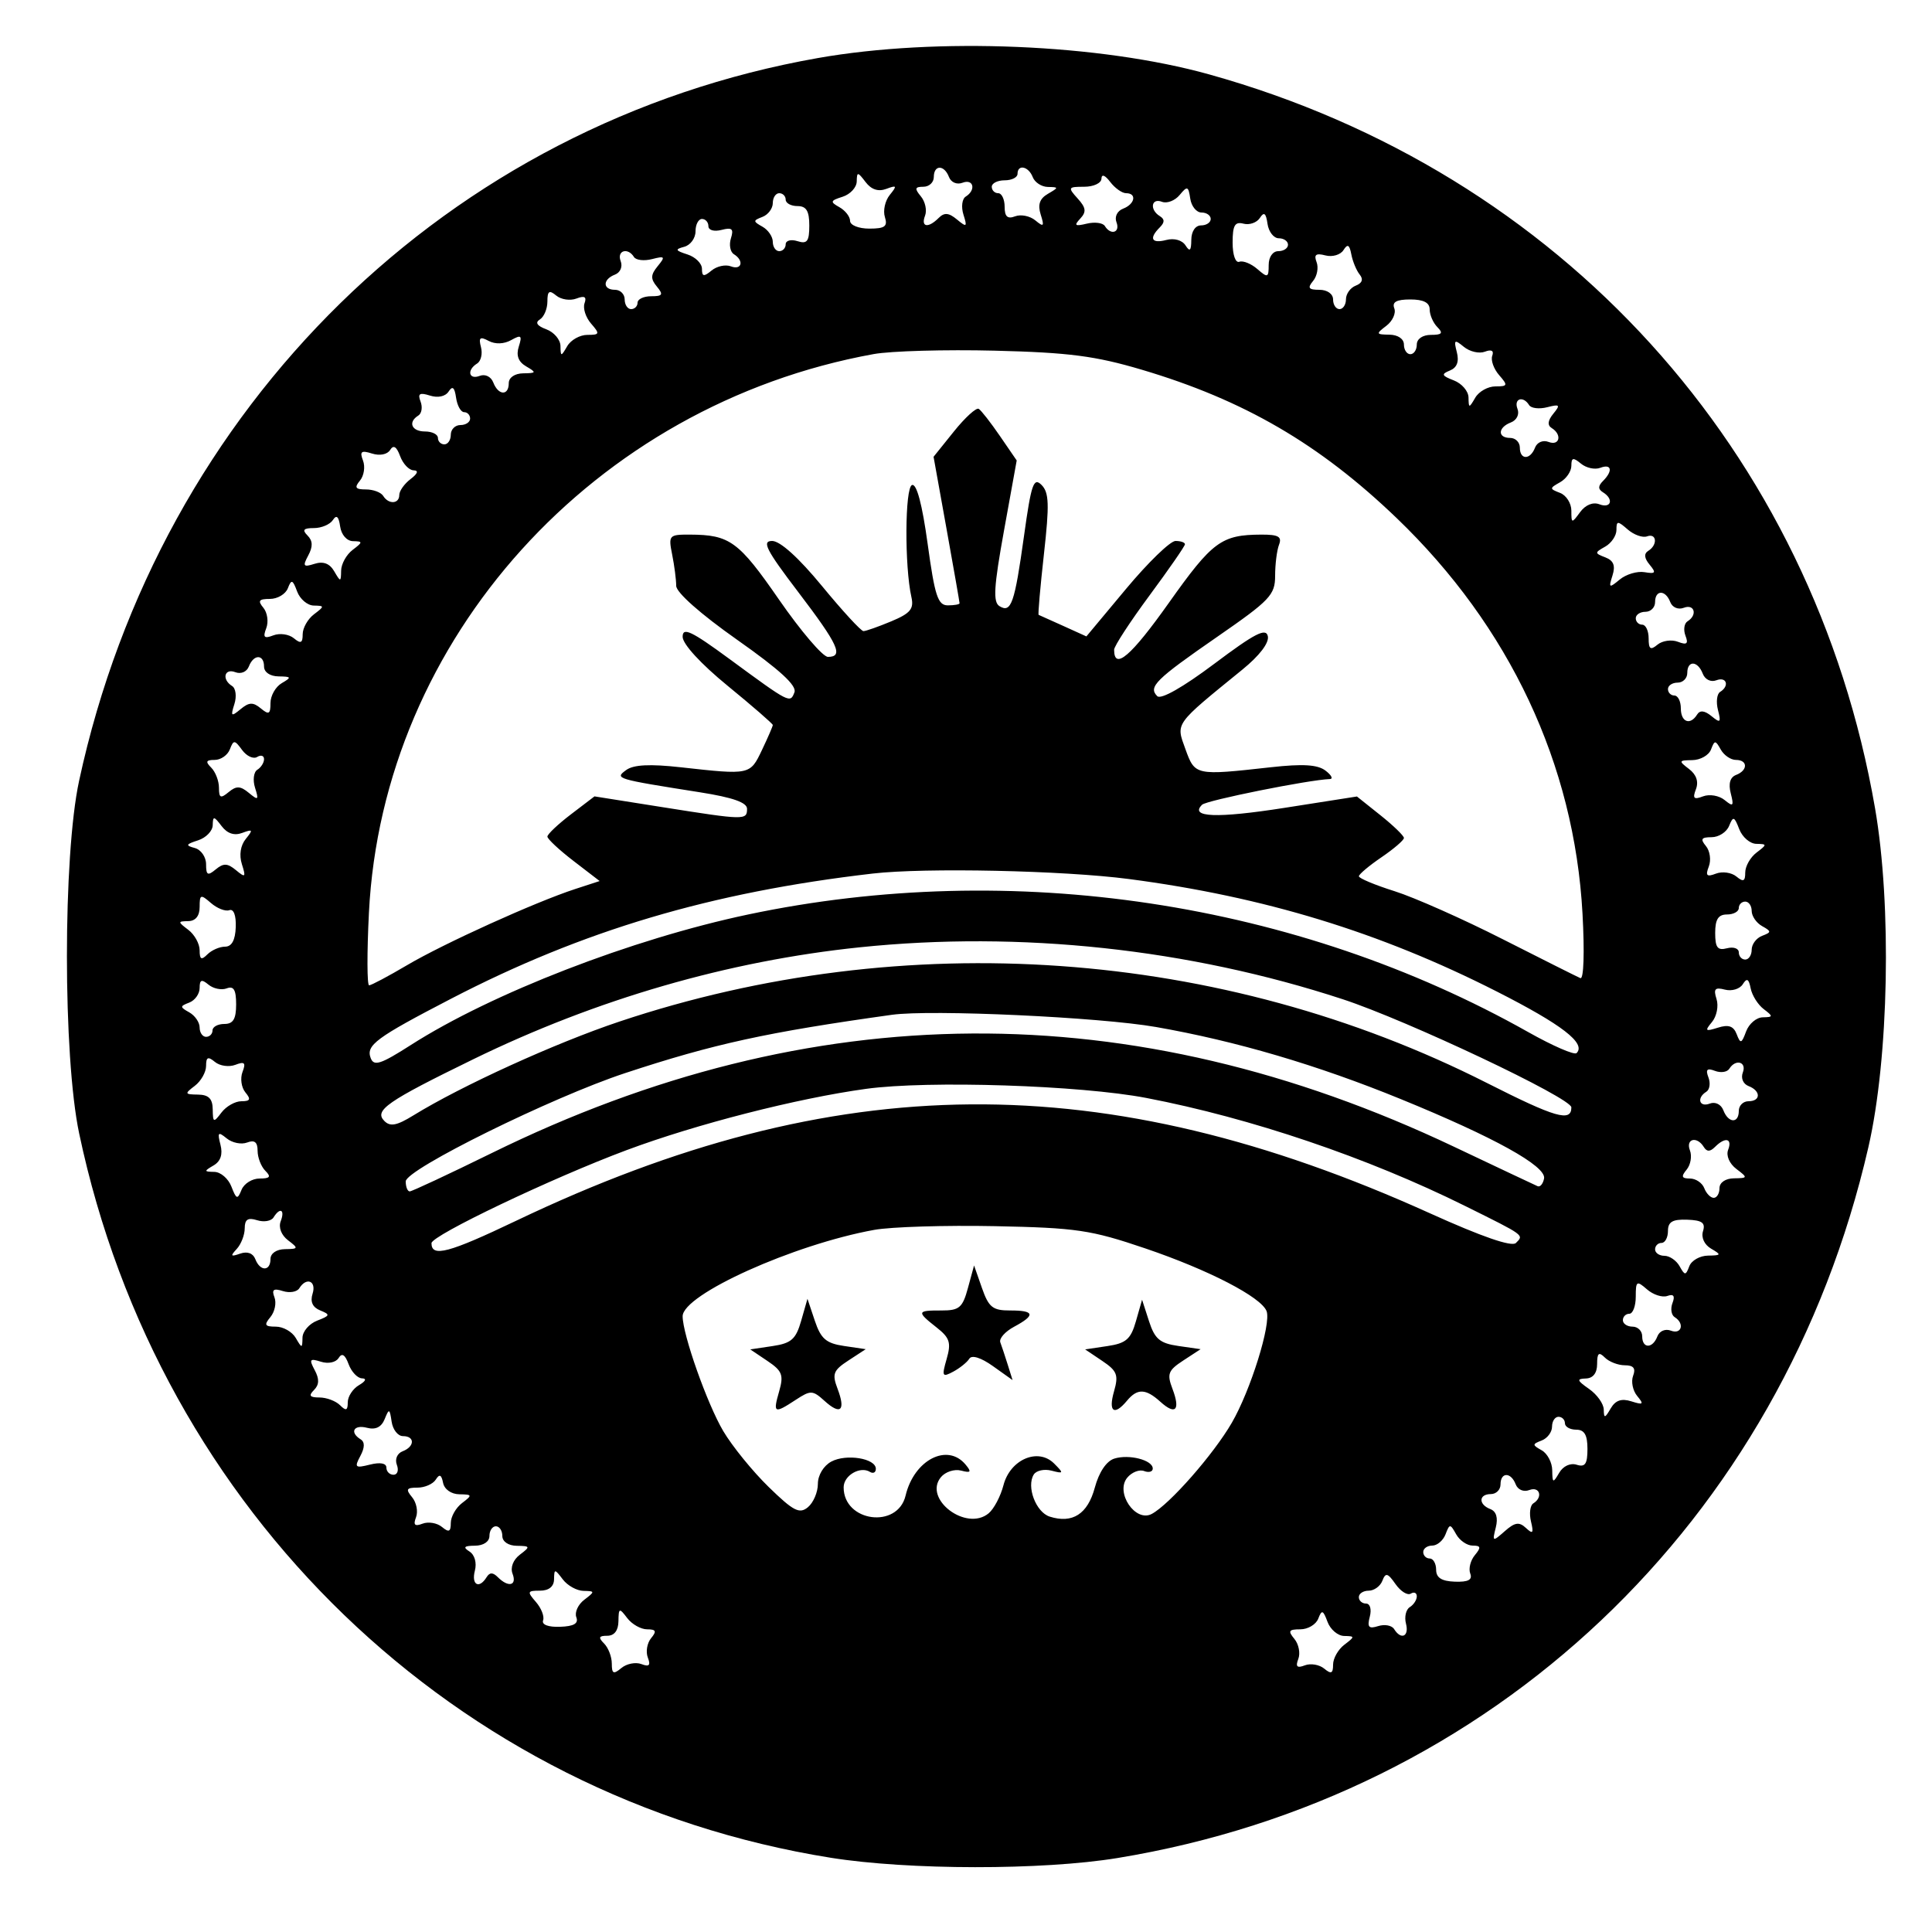 <svg xmlns="http://www.w3.org/2000/svg" width="300" height="300" viewBox="0 0 300 300" version="1.1">
	<path d="M 127 9.014 C 69.676 19.129, 24.856 62.977, 12.282 121.242 C 9.758 132.940, 9.763 164.007, 12.292 176 C 24.684 234.768, 70.745 279.158, 129 288.473 C 141.066 290.402, 161.870 290.423, 173.500 288.517 C 231.756 278.971, 276.727 236.405, 290.123 178.130 C 293.301 164.308, 293.766 140.565, 291.155 125.500 C 281.525 69.946, 242.383 26.803, 187.775 11.557 C 170.810 6.821, 145.446 5.759, 127 9.014 M 145 27.500 C 145 28.325, 144.270 29, 143.378 29 C 142.055 29, 141.983 29.275, 142.989 30.487 C 143.668 31.305, 143.963 32.655, 143.643 33.487 C 142.955 35.280, 144.124 35.476, 145.758 33.842 C 146.634 32.966, 147.324 33.024, 148.602 34.085 C 150.113 35.338, 150.217 35.259, 149.604 33.326 C 149.227 32.139, 149.387 30.879, 149.959 30.525 C 151.592 29.516, 151.176 27.718, 149.462 28.376 C 148.587 28.712, 147.679 28.327, 147.355 27.483 C 146.615 25.555, 145 25.567, 145 27.500 M 158 27 C 158 27.550, 157.100 28, 156 28 C 154.900 28, 154 28.450, 154 29 C 154 29.550, 154.450 30, 155 30 C 155.550 30, 156 30.948, 156 32.107 C 156 33.642, 156.442 34.045, 157.627 33.590 C 158.521 33.246, 159.936 33.532, 160.771 34.225 C 162.069 35.302, 162.189 35.170, 161.600 33.316 C 161.113 31.780, 161.435 30.844, 162.706 30.105 C 164.419 29.108, 164.420 29.059, 162.719 29.030 C 161.739 29.014, 160.678 28.325, 160.362 27.500 C 159.716 25.819, 158 25.455, 158 27 M 133.032 28.183 C 133.014 29.108, 132.027 30.174, 130.837 30.552 C 128.921 31.160, 128.864 31.344, 130.337 32.169 C 131.252 32.681, 132 33.640, 132 34.300 C 132 34.966, 133.330 35.500, 134.988 35.500 C 137.409 35.500, 137.868 35.159, 137.405 33.702 C 137.092 32.713, 137.434 31.166, 138.167 30.265 C 139.330 28.835, 139.260 28.716, 137.623 29.330 C 136.377 29.798, 135.295 29.440, 134.405 28.267 C 133.180 26.653, 133.061 26.646, 133.032 28.183 M 171.032 27.750 C 171.014 28.438, 169.805 29, 168.345 29 C 165.844 29, 165.785 29.105, 167.331 30.814 C 168.642 32.262, 168.723 32.894, 167.736 33.950 C 166.729 35.027, 166.917 35.172, 168.749 34.730 C 169.986 34.432, 171.250 34.596, 171.558 35.094 C 172.486 36.596, 173.980 36.112, 173.365 34.508 C 173.038 33.657, 173.481 32.753, 174.396 32.401 C 176.235 31.696, 176.563 30, 174.860 30 C 174.233 30, 173.123 29.212, 172.392 28.250 C 171.581 27.181, 171.051 26.987, 171.032 27.750 M 183.177 30.276 C 182.449 31.159, 181.212 31.635, 180.427 31.334 C 178.766 30.696, 178.481 32.561, 180.087 33.554 C 180.870 34.038, 180.870 34.530, 180.087 35.313 C 178.375 37.025, 178.811 37.862, 181.102 37.263 C 182.334 36.941, 183.570 37.290, 184.087 38.107 C 184.749 39.152, 184.973 38.939, 184.985 37.250 C 184.994 35.923, 185.616 35, 186.500 35 C 187.325 35, 188 34.550, 188 34 C 188 33.450, 187.356 33, 186.570 33 C 185.783 33, 184.995 32.026, 184.820 30.835 C 184.532 28.889, 184.366 28.833, 183.177 30.276 M 120 31.531 C 120 32.374, 119.276 33.341, 118.391 33.680 C 116.911 34.248, 116.911 34.371, 118.391 35.199 C 119.276 35.694, 120 36.752, 120 37.550 C 120 38.347, 120.450 39, 121 39 C 121.550 39, 122 38.520, 122 37.933 C 122 37.346, 122.825 37.127, 123.833 37.447 C 125.334 37.924, 125.667 37.483, 125.667 35.014 C 125.667 32.758, 125.206 32, 123.833 32 C 122.825 32, 122 31.550, 122 31 C 122 30.450, 121.550 30, 121 30 C 120.450 30, 120 30.689, 120 31.531 M 195.636 33.837 C 195.162 34.573, 194.015 34.976, 193.087 34.733 C 191.751 34.384, 191.400 34.993, 191.400 37.663 C 191.400 39.595, 191.848 40.869, 192.450 40.647 C 193.028 40.435, 194.287 40.947, 195.250 41.785 C 196.847 43.177, 197 43.121, 197 41.155 C 197 39.906, 197.631 39, 198.500 39 C 199.325 39, 200 38.550, 200 38 C 200 37.450, 199.356 37, 198.570 37 C 197.783 37, 196.995 35.987, 196.818 34.750 C 196.580 33.077, 196.276 32.843, 195.636 33.837 M 108 35.927 C 108 36.986, 107.213 38.064, 106.250 38.321 C 104.768 38.716, 104.844 38.899, 106.750 39.511 C 107.987 39.908, 109 40.911, 109 41.739 C 109 42.958, 109.283 43.010, 110.487 42.011 C 111.305 41.332, 112.655 41.037, 113.487 41.357 C 115.186 42.009, 115.572 40.471, 113.959 39.475 C 113.387 39.121, 113.180 38.007, 113.500 36.999 C 113.964 35.537, 113.668 35.274, 112.041 35.700 C 110.886 36.002, 110 35.748, 110 35.117 C 110 34.502, 109.550 34, 109 34 C 108.450 34, 108 34.867, 108 35.927 M 208.614 38.837 C 208.152 39.573, 206.890 39.943, 205.808 39.660 C 204.336 39.275, 203.992 39.536, 204.438 40.700 C 204.766 41.554, 204.522 42.871, 203.895 43.627 C 202.989 44.718, 203.191 45, 204.878 45 C 206.098 45, 207 45.638, 207 46.500 C 207 47.325, 207.450 48, 208 48 C 208.550 48, 209 47.311, 209 46.469 C 209 45.626, 209.686 44.674, 210.526 44.352 C 211.516 43.972, 211.729 43.369, 211.133 42.633 C 210.628 42.010, 210.044 40.600, 209.834 39.500 C 209.545 37.981, 209.251 37.821, 208.614 38.837 M 96.376 40.538 C 96.712 41.413, 96.327 42.321, 95.483 42.645 C 93.555 43.385, 93.567 45, 95.500 45 C 96.325 45, 97 45.675, 97 46.500 C 97 47.325, 97.450 48, 98 48 C 98.550 48, 99 47.550, 99 47 C 99 46.450, 99.955 46, 101.122 46 C 102.896 46, 103.040 45.753, 102 44.500 C 101.002 43.297, 101.027 42.669, 102.128 41.327 C 103.350 39.836, 103.254 39.716, 101.251 40.233 C 100.014 40.551, 98.750 40.404, 98.442 39.906 C 97.494 38.372, 95.750 38.905, 96.376 40.538 M 85 46.819 C 85 47.953, 84.473 49.208, 83.829 49.606 C 83.053 50.085, 83.391 50.600, 84.829 51.132 C 86.023 51.574, 87.014 52.738, 87.030 53.718 C 87.059 55.407, 87.114 55.408, 88.080 53.750 C 88.641 52.788, 90.047 52, 91.205 52 C 93.124 52, 93.175 51.845, 91.785 50.250 C 90.947 49.288, 90.489 47.866, 90.767 47.091 C 91.128 46.084, 90.769 45.875, 89.510 46.358 C 88.540 46.730, 87.129 46.522, 86.373 45.895 C 85.284 44.991, 85 45.182, 85 46.819 M 216.506 47.877 C 216.797 48.634, 216.239 49.858, 215.267 50.595 C 213.622 51.844, 213.656 51.939, 215.750 51.968 C 217.069 51.987, 218 52.621, 218 53.500 C 218 54.325, 218.450 55, 219 55 C 219.550 55, 220 54.325, 220 53.500 C 220 52.621, 220.911 52, 222.200 52 C 223.911 52, 224.133 51.733, 223.200 50.800 C 222.540 50.140, 222 48.903, 222 48.050 C 222 46.993, 221.042 46.500, 218.989 46.500 C 216.843 46.500, 216.130 46.896, 216.506 47.877 M 74.685 53.904 C 74.954 54.933, 74.685 56.077, 74.087 56.446 C 72.451 57.457, 72.781 59.021, 74.492 58.365 C 75.343 58.038, 76.247 58.481, 76.599 59.396 C 77.375 61.420, 79 61.491, 79 59.500 C 79 58.620, 79.930 57.987, 81.250 57.970 C 83.295 57.942, 83.336 57.844, 81.706 56.895 C 80.484 56.184, 80.118 55.204, 80.557 53.820 C 81.108 52.083, 80.937 51.936, 79.377 52.809 C 78.260 53.434, 76.901 53.482, 75.874 52.933 C 74.533 52.215, 74.294 52.410, 74.685 53.904 M 226.216 54.685 C 226.594 56.154, 226.241 57.089, 225.139 57.536 C 223.756 58.096, 223.851 58.336, 225.750 59.068 C 226.988 59.545, 228.014 60.738, 228.030 61.718 C 228.059 63.407, 228.114 63.408, 229.080 61.750 C 229.641 60.788, 231.047 60, 232.205 60 C 234.124 60, 234.175 59.845, 232.785 58.250 C 231.947 57.288, 231.465 55.937, 231.714 55.249 C 232.005 54.446, 231.596 54.218, 230.571 54.611 C 229.693 54.948, 228.227 54.611, 227.314 53.862 C 225.843 52.655, 225.717 52.749, 226.216 54.685 M 135.660 54.982 C 92.230 62.857, 59.423 99.177, 57.286 141.750 C 56.975 147.938, 56.989 153, 57.317 153 C 57.644 153, 60.294 151.593, 63.206 149.874 C 68.910 146.506, 83.128 140.065, 89.307 138.049 L 93.113 136.808 89.057 133.690 C 86.825 131.975, 85 130.272, 85 129.905 C 85 129.538, 86.645 127.983, 88.655 126.450 L 92.310 123.662 102.905 125.341 C 115.677 127.365, 116 127.371, 116 125.590 C 116 124.612, 113.780 123.830, 108.750 123.036 C 95.563 120.953, 95.408 120.906, 97.237 119.569 C 98.372 118.739, 100.912 118.610, 105.680 119.140 C 116.502 120.342, 116.463 120.350, 118.315 116.466 C 119.242 114.522, 120 112.773, 120 112.580 C 120 112.386, 116.850 109.650, 113 106.500 C 108.814 103.075, 106 100.012, 106 98.879 C 106 97.337, 107.344 97.973, 113.250 102.311 C 122.670 109.231, 122.693 109.243, 123.362 107.500 C 123.761 106.460, 121.077 104.001, 114.466 99.347 C 108.776 95.341, 105 91.998, 105 90.967 C 105 90.022, 104.719 87.844, 104.375 86.125 C 103.773 83.117, 103.876 83.001, 107.125 83.014 C 113.316 83.039, 114.694 84.042, 120.952 93.089 C 124.343 97.990, 127.766 102, 128.559 102 C 131.043 102, 130.184 100.124, 123.955 91.941 C 118.962 85.382, 118.256 84, 119.896 84 C 121.139 84, 124.034 86.617, 127.640 91 C 130.807 94.850, 133.704 98, 134.077 98 C 134.450 98, 136.392 97.316, 138.392 96.481 C 141.360 95.241, 141.936 94.551, 141.526 92.731 C 140.444 87.926, 140.509 75.705, 141.618 75.315 C 142.338 75.062, 143.204 78.323, 144.046 84.461 C 145.156 92.543, 145.634 94, 147.178 94 C 148.180 94, 149 93.854, 149 93.675 C 149 93.496, 148.092 88.305, 146.981 82.139 L 144.963 70.929 148.125 66.994 C 149.864 64.830, 151.598 63.251, 151.977 63.486 C 152.357 63.720, 153.839 65.620, 155.270 67.706 L 157.873 71.500 155.897 82.416 C 154.318 91.139, 154.177 93.491, 155.196 94.121 C 157.015 95.245, 157.548 93.718, 159.012 83.189 C 160.130 75.154, 160.502 74.073, 161.725 75.296 C 162.900 76.472, 162.964 78.310, 162.100 86.052 C 161.527 91.188, 161.157 95.429, 161.279 95.475 C 161.400 95.521, 163.119 96.293, 165.097 97.190 L 168.694 98.821 174.878 91.411 C 178.279 87.335, 181.723 84, 182.531 84 C 183.339 84, 184 84.229, 184 84.510 C 184 84.790, 181.525 88.366, 178.500 92.456 C 175.475 96.547, 173 100.341, 173 100.888 C 173 104.150, 175.619 101.906, 181.506 93.601 C 188.268 84.062, 189.655 83.039, 195.857 83.014 C 198.510 83.003, 199.087 83.332, 198.607 84.582 C 198.273 85.452, 198 87.626, 198 89.414 C 198 92.378, 197.211 93.210, 189.040 98.863 C 179.423 105.516, 178.263 106.663, 179.699 108.099 C 180.265 108.665, 183.701 106.714, 188.562 103.066 C 194.847 98.348, 196.577 97.457, 196.868 98.784 C 197.095 99.821, 195.587 101.801, 192.910 103.980 C 182.289 112.624, 182.585 112.211, 184.068 116.313 C 185.559 120.434, 185.596 120.442, 197.320 119.140 C 202.306 118.586, 204.592 118.725, 205.820 119.659 C 206.744 120.362, 207.050 120.952, 206.500 120.971 C 203.230 121.086, 187.360 124.273, 186.663 124.955 C 184.649 126.926, 188.945 127.091, 199.430 125.447 L 210.704 123.679 214.352 126.589 C 216.358 128.190, 218 129.779, 218 130.121 C 218 130.463, 216.428 131.813, 214.507 133.121 C 212.586 134.429, 211.011 135.755, 211.007 136.067 C 211.003 136.379, 213.500 137.423, 216.555 138.386 C 219.611 139.349, 227.148 142.694, 233.305 145.819 C 239.462 148.943, 244.905 151.673, 245.400 151.883 C 245.922 152.106, 246.061 147.896, 245.732 141.883 C 244.461 118.677, 234.409 97.283, 216.859 80.435 C 204.885 68.940, 193.151 62.111, 177.288 57.407 C 170.083 55.271, 165.978 54.739, 154.500 54.453 C 146.800 54.261, 138.322 54.500, 135.660 54.982 M 69.665 60.791 C 69.165 61.565, 68.005 61.819, 66.765 61.425 C 65.153 60.914, 64.831 61.118, 65.305 62.353 C 65.639 63.223, 65.482 64.202, 64.956 64.527 C 63.303 65.549, 63.915 67, 66 67 C 67.100 67, 68 67.450, 68 68 C 68 68.550, 68.450 69, 69 69 C 69.550 69, 70 68.325, 70 67.500 C 70 66.675, 70.675 66, 71.500 66 C 72.325 66, 73 65.550, 73 65 C 73 64.450, 72.581 64, 72.070 64 C 71.558 64, 70.995 62.987, 70.818 61.750 C 70.588 60.135, 70.262 59.864, 69.665 60.791 M 235.635 63.492 C 235.962 64.343, 235.519 65.247, 234.604 65.599 C 232.580 66.375, 232.509 68, 234.500 68 C 235.325 68, 236 68.675, 236 69.500 C 236 71.433, 237.615 71.445, 238.355 69.517 C 238.679 68.673, 239.587 68.288, 240.462 68.624 C 242.181 69.283, 242.590 67.483, 240.951 66.470 C 240.247 66.034, 240.329 65.302, 241.201 64.238 C 242.331 62.860, 242.207 62.729, 240.251 63.233 C 239.014 63.551, 237.750 63.404, 237.442 62.906 C 236.514 61.404, 235.020 61.888, 235.635 63.492 M 60.581 69.870 C 60.144 70.576, 58.970 70.808, 57.765 70.425 C 56.091 69.894, 55.825 70.101, 56.366 71.511 C 56.734 72.470, 56.522 73.871, 55.895 74.627 C 54.991 75.716, 55.182 76, 56.819 76 C 57.953 76, 59.160 76.450, 59.500 77 C 60.340 78.359, 62 78.266, 62 76.860 C 62 76.233, 62.788 75.123, 63.750 74.392 C 64.871 73.541, 65.039 73.052, 64.218 73.032 C 63.513 73.014, 62.574 72.023, 62.132 70.829 C 61.579 69.333, 61.097 69.035, 60.581 69.870 M 244 72.328 C 244 73.193, 243.213 74.343, 242.250 74.883 C 240.583 75.819, 240.583 75.898, 242.250 76.540 C 243.213 76.911, 244 78.152, 244 79.298 C 244 81.297, 244.056 81.306, 245.355 79.529 C 246.185 78.394, 247.348 77.920, 248.355 78.306 C 250.179 79.006, 250.628 77.506, 248.913 76.446 C 248.130 75.962, 248.130 75.470, 248.913 74.687 C 250.486 73.114, 250.247 71.968, 248.487 72.643 C 247.655 72.963, 246.305 72.668, 245.487 71.989 C 244.278 70.986, 244 71.049, 244 72.328 M 51.690 80.750 C 51.245 81.438, 49.919 82, 48.741 82 C 47.124 82, 46.882 82.282, 47.753 83.153 C 48.573 83.973, 48.606 84.868, 47.867 86.248 C 46.968 87.928, 47.099 88.103, 48.840 87.551 C 50.201 87.119, 51.189 87.492, 51.895 88.706 C 52.885 90.408, 52.941 90.403, 52.970 88.610 C 52.986 87.571, 53.788 86.123, 54.750 85.392 C 56.354 84.174, 56.360 84.061, 54.820 84.032 C 53.851 84.013, 53.003 83.046, 52.818 81.750 C 52.596 80.189, 52.250 79.883, 51.690 80.750 M 251 82.295 C 251 83.178, 250.213 84.343, 249.250 84.883 C 247.589 85.816, 247.590 85.900, 249.280 86.551 C 250.558 87.044, 250.870 87.836, 250.386 89.361 C 249.767 91.309, 249.860 91.361, 251.509 89.992 C 252.498 89.172, 254.230 88.656, 255.357 88.847 C 257.082 89.140, 257.208 88.956, 256.155 87.686 C 255.309 86.667, 255.243 85.968, 255.951 85.530 C 257.430 84.616, 257.261 82.739, 255.750 83.286 C 255.063 83.535, 253.713 83.053, 252.750 82.215 C 251.177 80.844, 251 80.852, 251 82.295 M 44.700 91.340 C 44.350 92.253, 43.094 93, 41.909 93 C 40.196 93, 39.988 93.281, 40.895 94.373 C 41.522 95.129, 41.724 96.557, 41.344 97.547 C 40.792 98.984, 41.016 99.208, 42.453 98.656 C 43.443 98.276, 44.871 98.478, 45.627 99.105 C 46.703 99.998, 47 99.863, 47 98.483 C 47 97.513, 47.788 96.123, 48.750 95.392 C 50.413 94.130, 50.411 94.062, 48.718 94.032 C 47.738 94.014, 46.576 93.028, 46.136 91.840 C 45.452 89.990, 45.245 89.918, 44.700 91.340 M 257 93.500 C 257 94.325, 256.325 95, 255.500 95 C 254.675 95, 254 95.450, 254 96 C 254 96.550, 254.450 97, 255 97 C 255.550 97, 256 97.955, 256 99.122 C 256 100.809, 256.282 101.011, 257.373 100.105 C 258.129 99.478, 259.557 99.276, 260.547 99.656 C 261.937 100.190, 262.204 99.973, 261.717 98.706 C 261.371 97.803, 261.518 96.798, 262.044 96.473 C 263.614 95.502, 263.125 93.738, 261.462 94.376 C 260.587 94.712, 259.679 94.327, 259.355 93.483 C 258.615 91.555, 257 91.567, 257 93.500 M 38.645 103.483 C 38.321 104.327, 37.413 104.712, 36.538 104.376 C 34.824 103.718, 34.408 105.516, 36.041 106.525 C 36.613 106.879, 36.773 108.139, 36.396 109.326 C 35.789 111.239, 35.899 111.329, 37.356 110.120 C 38.674 109.026, 39.297 109.002, 40.500 110 C 41.751 111.038, 42 110.901, 42 109.172 C 42 108.032, 42.788 106.641, 43.750 106.080 C 45.313 105.170, 45.259 105.058, 43.250 105.030 C 41.930 105.013, 41 104.380, 41 103.500 C 41 101.567, 39.385 101.555, 38.645 103.483 M 262 104.500 C 262 105.325, 261.325 106, 260.500 106 C 259.675 106, 259 106.450, 259 107 C 259 107.550, 259.450 108, 260 108 C 260.550 108, 261 108.900, 261 110 C 261 112.136, 262.459 112.684, 263.530 110.951 C 263.966 110.247, 264.698 110.329, 265.762 111.201 C 267.140 112.331, 267.271 112.207, 266.767 110.251 C 266.449 109.014, 266.596 107.750, 267.094 107.442 C 268.596 106.514, 268.112 105.020, 266.508 105.635 C 265.657 105.962, 264.753 105.519, 264.401 104.604 C 263.625 102.580, 262 102.509, 262 104.500 M 35.692 116.360 C 35.346 117.262, 34.284 118, 33.331 118 C 31.985 118, 31.867 118.267, 32.800 119.200 C 33.460 119.860, 34 121.265, 34 122.322 C 34 123.918, 34.255 124.033, 35.500 123 C 36.703 122.002, 37.326 122.026, 38.644 123.120 C 40.101 124.329, 40.211 124.239, 39.604 122.326 C 39.227 121.139, 39.387 119.879, 39.959 119.525 C 40.532 119.171, 41 118.432, 41 117.882 C 41 117.332, 40.520 117.179, 39.933 117.541 C 39.347 117.904, 38.294 117.417, 37.594 116.460 C 36.431 114.869, 36.268 114.861, 35.692 116.360 M 265.680 116.391 C 265.341 117.276, 264.036 118.014, 262.781 118.032 C 260.661 118.061, 260.624 118.158, 262.267 119.405 C 263.414 120.275, 263.792 121.378, 263.344 122.547 C 262.792 123.984, 263.016 124.208, 264.453 123.656 C 265.448 123.275, 266.946 123.533, 267.800 124.233 C 269.133 125.325, 269.264 125.180, 268.751 123.189 C 268.362 121.678, 268.648 120.689, 269.578 120.332 C 271.433 119.620, 271.414 118, 269.550 118 C 268.752 118, 267.694 117.276, 267.199 116.391 C 266.371 114.911, 266.248 114.911, 265.680 116.391 M 33.032 128.133 C 33.014 129.032, 31.988 130.092, 30.750 130.489 C 28.844 131.101, 28.768 131.284, 30.250 131.679 C 31.212 131.936, 32 133.069, 32 134.196 C 32 135.904, 32.250 136.038, 33.500 135 C 34.703 134.002, 35.326 134.026, 36.644 135.120 C 38.108 136.335, 38.209 136.233, 37.562 134.194 C 37.110 132.772, 37.340 131.282, 38.167 130.265 C 39.330 128.835, 39.260 128.716, 37.623 129.330 C 36.377 129.798, 35.295 129.440, 34.405 128.267 C 33.216 126.701, 33.060 126.686, 33.032 128.133 M 268.493 128.250 C 268.104 129.213, 266.879 130, 265.771 130 C 264.175 130, 263.993 130.286, 264.895 131.373 C 265.522 132.129, 265.724 133.557, 265.344 134.547 C 264.792 135.984, 265.016 136.208, 266.453 135.656 C 267.443 135.276, 268.871 135.478, 269.627 136.105 C 270.703 136.998, 271 136.863, 271 135.483 C 271 134.513, 271.788 133.123, 272.750 132.392 C 274.413 131.130, 274.411 131.062, 272.718 131.032 C 271.738 131.014, 270.545 129.988, 270.068 128.750 C 269.297 126.751, 269.121 126.695, 268.493 128.250 M 135.500 135.647 C 110.383 138.559, 90.500 144.465, 70 155.104 C 58.369 161.140, 56.796 162.304, 57.565 164.308 C 58.062 165.605, 59.118 165.260, 63.782 162.277 C 76.351 154.236, 98.135 145.806, 116.174 142.001 C 157.215 133.345, 201.348 140.005, 237.345 160.286 C 241.110 162.407, 244.469 163.864, 244.810 163.523 C 246.319 162.014, 242.555 159.109, 232.412 153.957 C 214.280 144.747, 196.287 139.246, 175.300 136.495 C 165.144 135.163, 143.627 134.705, 135.500 135.647 M 31 140.845 C 31 142.219, 30.365 143.012, 29.250 143.032 C 27.583 143.062, 27.583 143.127, 29.250 144.392 C 30.212 145.123, 31 146.548, 31 147.560 C 31 148.991, 31.267 149.133, 32.200 148.200 C 32.860 147.540, 34.097 146.999, 34.950 146.998 C 35.985 146.996, 36.536 145.988, 36.608 143.962 C 36.674 142.128, 36.278 141.088, 35.608 141.333 C 34.999 141.556, 33.712 141.053, 32.750 140.215 C 31.153 138.823, 31 138.879, 31 140.845 M 270 141 C 270 141.550, 269.175 142, 268.167 142 C 266.816 142, 266.333 142.753, 266.333 144.863 C 266.333 147.147, 266.704 147.629, 268.167 147.246 C 269.175 146.982, 270 147.269, 270 147.883 C 270 148.498, 270.450 149, 271 149 C 271.550 149, 272 148.311, 272 147.469 C 272 146.626, 272.724 145.659, 273.609 145.320 C 275.089 144.752, 275.089 144.629, 273.609 143.801 C 272.724 143.306, 272 142.248, 272 141.450 C 272 140.653, 271.550 140, 271 140 C 270.450 140, 270 140.450, 270 141 M 133.500 147.097 C 113.081 149.218, 92.631 155.141, 73.500 164.475 C 60.079 171.023, 58.062 172.421, 59.677 174.059 C 60.587 174.983, 61.605 174.791, 64.177 173.207 C 71.688 168.582, 86.225 161.961, 96.183 158.629 C 140.498 143.803, 189.666 147.284, 230.895 168.167 C 241.540 173.558, 244 174.269, 244 171.951 C 244 170.497, 218.513 158.443, 208.500 155.161 C 184.590 147.325, 158.409 144.510, 133.500 147.097 M 31 153.409 C 31 154.319, 30.276 155.341, 29.391 155.680 C 27.911 156.248, 27.911 156.371, 29.391 157.199 C 30.276 157.694, 31 158.752, 31 159.550 C 31 160.347, 31.450 161, 32 161 C 32.550 161, 33 160.550, 33 160 C 33 159.450, 33.825 159, 34.833 159 C 36.209 159, 36.667 158.241, 36.667 155.957 C 36.667 153.700, 36.290 153.059, 35.207 153.474 C 34.404 153.782, 33.129 153.522, 32.373 152.895 C 31.303 152.007, 31 152.120, 31 153.409 M 270.614 152.837 C 270.152 153.573, 268.907 153.947, 267.846 153.670 C 266.298 153.265, 266.041 153.553, 266.542 155.131 C 266.885 156.212, 266.569 157.814, 265.840 158.692 C 264.678 160.093, 264.790 160.201, 266.763 159.575 C 268.409 159.053, 269.187 159.324, 269.673 160.592 C 270.261 162.122, 270.429 162.072, 271.136 160.160 C 271.576 158.972, 272.738 157.986, 273.718 157.968 C 275.348 157.939, 275.361 157.830, 273.867 156.693 C 272.968 156.010, 272.058 154.561, 271.843 153.475 C 271.546 151.970, 271.253 151.818, 270.614 152.837 M 138.500 157.576 C 119.067 160.291, 110.860 162.084, 97.073 166.630 C 85.720 170.373, 63 181.586, 63 183.446 C 63 184.300, 63.280 185, 63.621 185 C 63.963 185, 69.700 182.318, 76.371 179.041 C 126.071 154.622, 175.670 154.299, 225.777 178.065 C 232.529 181.268, 238.373 184.026, 238.763 184.194 C 239.153 184.362, 239.603 183.823, 239.762 182.995 C 240.131 181.083, 232.034 176.597, 217.500 170.661 C 204.518 165.358, 191.930 161.652, 179.500 159.472 C 170.765 157.940, 144.568 156.729, 138.500 157.576 M 32 165.517 C 32 166.487, 31.212 167.877, 30.250 168.608 C 28.629 169.838, 28.666 169.939, 30.750 169.968 C 32.398 169.991, 33.009 170.602, 33.032 172.250 C 33.061 174.334, 33.162 174.371, 34.392 172.750 C 35.123 171.787, 36.513 171, 37.483 171 C 38.863 171, 38.998 170.703, 38.105 169.627 C 37.478 168.871, 37.276 167.443, 37.656 166.453 C 38.208 165.016, 37.984 164.792, 36.547 165.344 C 35.557 165.724, 34.129 165.522, 33.373 164.895 C 32.297 164.002, 32 164.137, 32 165.517 M 268.527 165.956 C 268.202 166.482, 267.197 166.629, 266.294 166.283 C 265.069 165.813, 264.813 166.069, 265.283 167.294 C 265.629 168.197, 265.482 169.202, 264.956 169.527 C 263.417 170.478, 263.858 171.992, 265.492 171.365 C 266.343 171.038, 267.247 171.481, 267.599 172.396 C 268.375 174.420, 270 174.491, 270 172.500 C 270 171.675, 270.675 171, 271.500 171 C 273.433 171, 273.445 169.385, 271.517 168.645 C 270.673 168.321, 270.288 167.413, 270.624 166.538 C 271.262 164.875, 269.498 164.386, 268.527 165.956 M 134.500 169.074 C 123.780 170.544, 108.098 174.557, 97.272 178.602 C 85.688 182.929, 67 191.842, 67 193.039 C 67 195.271, 69.661 194.567, 80.142 189.561 C 129.839 165.824, 171.362 165.486, 222.056 188.404 C 230.108 192.045, 234.751 193.649, 235.389 193.011 C 236.648 191.752, 236.862 191.908, 227.500 187.262 C 212.359 179.748, 194.214 173.599, 178 170.489 C 167.735 168.520, 144.142 167.753, 134.500 169.074 M 34.234 177.752 C 34.620 179.253, 34.261 180.328, 33.157 180.972 C 31.647 181.853, 31.658 181.942, 33.282 181.970 C 34.262 181.986, 35.455 183.012, 35.932 184.250 C 36.703 186.249, 36.879 186.305, 37.507 184.750 C 37.896 183.787, 39.156 183, 40.307 183 C 41.935 183, 42.133 182.733, 41.200 181.800 C 40.540 181.140, 40 179.742, 40 178.693 C 40 177.343, 39.525 176.968, 38.373 177.410 C 37.479 177.754, 36.051 177.464, 35.200 176.767 C 33.870 175.677, 33.734 175.815, 34.234 177.752 M 262.410 178.627 C 262.754 179.521, 262.522 180.871, 261.895 181.627 C 261.007 182.697, 261.120 183, 262.409 183 C 263.319 183, 264.322 183.675, 264.638 184.500 C 264.955 185.325, 265.616 186, 266.107 186 C 266.598 186, 267 185.325, 267 184.500 C 267 183.621, 267.931 182.987, 269.250 182.968 C 271.408 182.938, 271.424 182.879, 269.625 181.516 C 268.542 180.696, 268 179.442, 268.343 178.548 C 269.030 176.758, 267.898 176.502, 266.313 178.087 C 265.530 178.870, 265.038 178.870, 264.554 178.087 C 263.495 176.373, 261.717 176.821, 262.410 178.627 M 42.475 189.041 C 42.121 189.613, 40.970 189.808, 39.916 189.473 C 38.495 189.022, 38 189.348, 38 190.733 C 38 191.760, 37.438 193.206, 36.750 193.947 C 35.728 195.048, 35.827 195.179, 37.288 194.664 C 38.401 194.272, 39.291 194.594, 39.645 195.517 C 40.385 197.445, 42 197.433, 42 195.500 C 42 194.621, 42.931 193.987, 44.250 193.968 C 46.344 193.939, 46.378 193.844, 44.733 192.595 C 43.681 191.797, 43.218 190.595, 43.590 189.627 C 44.281 187.825, 43.485 187.406, 42.475 189.041 M 259 191.144 C 259 192.165, 258.550 193, 258 193 C 257.450 193, 257 193.450, 257 194 C 257 194.550, 257.653 195, 258.450 195 C 259.248 195, 260.306 195.724, 260.801 196.609 C 261.629 198.089, 261.752 198.089, 262.320 196.609 C 262.659 195.724, 263.964 194.986, 265.219 194.970 C 267.285 194.942, 267.331 194.841, 265.706 193.895 C 264.653 193.283, 264.131 192.159, 264.442 191.176 C 264.852 189.877, 264.299 189.476, 261.986 189.394 C 259.705 189.312, 259 189.726, 259 191.144 M 135.754 190.974 C 123.248 193.237, 106 201.013, 106 204.389 C 106 207.218, 109.817 218.012, 112.304 222.214 C 113.699 224.571, 116.880 228.485, 119.373 230.912 C 123.216 234.653, 124.141 235.128, 125.453 234.039 C 126.304 233.333, 127 231.701, 127 230.413 C 127 229.059, 127.884 227.598, 129.093 226.950 C 131.417 225.707, 136 226.455, 136 228.078 C 136 228.650, 135.591 228.865, 135.090 228.556 C 133.561 227.611, 131 229.111, 131 230.952 C 131 236.331, 139.381 237.449, 140.619 232.235 C 141.936 226.689, 147.109 224.016, 149.935 227.421 C 150.895 228.578, 150.765 228.751, 149.237 228.352 C 148.205 228.082, 146.798 228.538, 146.111 229.367 C 143.299 232.754, 150.042 237.870, 153.517 234.986 C 154.337 234.305, 155.372 232.343, 155.817 230.626 C 156.856 226.618, 161.187 224.758, 163.679 227.251 C 165.209 228.781, 165.181 228.860, 163.276 228.362 C 162.148 228.067, 160.908 228.341, 160.519 228.970 C 159.354 230.854, 160.863 234.822, 163.002 235.501 C 166.533 236.621, 168.895 235.102, 170 231 C 170.646 228.603, 171.800 226.881, 173.022 226.493 C 175.313 225.766, 179 226.718, 179 228.036 C 179 228.532, 178.397 228.706, 177.660 228.423 C 176.923 228.140, 175.745 228.602, 175.042 229.449 C 173.132 231.751, 176.302 236.444, 178.847 235.082 C 181.610 233.603, 188.423 225.846, 191.270 220.937 C 194.196 215.891, 197.421 205.540, 196.674 203.593 C 195.837 201.411, 187.681 197.192, 177.842 193.852 C 169.382 190.980, 167.178 190.654, 154.500 190.398 C 146.800 190.243, 138.364 190.502, 135.754 190.974 M 150.301 200 C 149.467 203.069, 148.959 203.499, 146.175 203.490 C 142.362 203.479, 142.308 203.668, 145.426 206.120 C 147.482 207.738, 147.722 208.483, 146.997 211.012 C 146.217 213.729, 146.308 213.905, 148.015 212.992 C 149.045 212.441, 150.170 211.534, 150.515 210.977 C 150.896 210.360, 152.332 210.812, 154.185 212.132 L 157.230 214.300 156.478 211.900 C 156.064 210.580, 155.547 209.022, 155.328 208.438 C 155.109 207.853, 156.071 206.765, 157.465 206.019 C 160.839 204.213, 160.661 203.479, 156.851 203.490 C 154.149 203.499, 153.528 203.004, 152.477 200 L 151.253 196.500 150.301 200 M 46.475 200.041 C 46.121 200.613, 44.972 200.809, 43.922 200.475 C 42.471 200.015, 42.158 200.248, 42.618 201.447 C 42.951 202.315, 42.668 203.695, 41.989 204.513 C 40.964 205.748, 41.107 206, 42.828 206 C 43.968 206, 45.359 206.787, 45.920 207.750 C 46.886 209.408, 46.941 209.407, 46.970 207.718 C 46.986 206.738, 48.013 205.545, 49.250 205.068 C 51.274 204.287, 51.321 204.128, 49.720 203.482 C 48.535 203.003, 48.140 202.134, 48.538 200.882 C 49.166 198.903, 47.578 198.256, 46.475 200.041 M 254 201.345 C 254 202.805, 253.550 204, 253 204 C 252.450 204, 252 204.450, 252 205 C 252 205.550, 252.675 206, 253.500 206 C 254.325 206, 255 206.675, 255 207.500 C 255 209.433, 256.615 209.445, 257.355 207.517 C 257.679 206.673, 258.587 206.288, 259.462 206.624 C 261.125 207.262, 261.614 205.498, 260.044 204.527 C 259.518 204.202, 259.364 203.214, 259.703 202.332 C 260.126 201.230, 259.877 200.886, 258.909 201.233 C 258.134 201.511, 256.712 201.053, 255.750 200.215 C 254.140 198.812, 254 198.902, 254 201.345 M 124.406 205.089 C 123.587 207.955, 122.877 208.583, 119.965 209.017 L 116.500 209.534 119.163 211.325 C 121.470 212.876, 121.714 213.511, 120.983 216.058 C 120.006 219.466, 120.205 219.567, 123.561 217.368 C 125.882 215.847, 126.186 215.858, 128.032 217.529 C 130.534 219.794, 131.345 219.038, 130.055 215.644 C 129.179 213.340, 129.390 212.791, 131.742 211.255 L 134.430 209.500 131.050 209 C 128.279 208.590, 127.465 207.886, 126.526 205.089 L 125.382 201.678 124.406 205.089 M 176.386 205.160 C 175.588 207.950, 174.860 208.585, 171.965 209.017 L 168.500 209.534 171.163 211.325 C 173.470 212.876, 173.714 213.511, 172.983 216.058 C 172.071 219.238, 173.004 219.905, 175 217.500 C 176.606 215.565, 177.907 215.606, 180.177 217.661 C 182.546 219.804, 183.320 218.972, 182.055 215.644 C 181.179 213.340, 181.390 212.791, 183.742 211.255 L 186.430 209.500 182.965 209 C 180.100 208.587, 179.313 207.921, 178.420 205.160 L 177.341 201.820 176.386 205.160 M 52.581 210.870 C 52.155 211.559, 50.969 211.807, 49.830 211.446 C 48.100 210.897, 47.969 211.074, 48.867 212.752 C 49.606 214.132, 49.573 215.027, 48.753 215.847 C 47.882 216.718, 48.090 217, 49.600 217 C 50.700 217, 52.140 217.540, 52.800 218.200 C 53.733 219.133, 54 219.033, 54 217.750 C 54 216.842, 54.788 215.641, 55.750 215.080 C 56.782 214.479, 56.974 214.048, 56.218 214.030 C 55.513 214.014, 54.574 213.023, 54.132 211.829 C 53.579 210.333, 53.097 210.035, 52.581 210.870 M 248 211.800 C 248 213.209, 247.370 214.019, 246.250 214.052 C 244.781 214.096, 244.861 214.357, 246.750 215.674 C 247.988 216.538, 249.014 217.977, 249.030 218.872 C 249.057 220.275, 249.205 220.252, 250.105 218.706 C 250.844 217.435, 251.780 217.113, 253.316 217.600 C 255.170 218.189, 255.302 218.069, 254.225 216.771 C 253.532 215.936, 253.246 214.521, 253.590 213.627 C 254.032 212.475, 253.657 212, 252.307 212 C 251.258 212, 249.860 211.460, 249.200 210.800 C 248.267 209.867, 248 210.089, 248 211.800 M 59.729 220.363 C 59.225 221.609, 58.317 222.055, 56.988 221.707 C 54.927 221.168, 54.243 222.414, 56.003 223.502 C 56.668 223.913, 56.650 224.785, 55.950 226.093 C 55 227.868, 55.149 228.001, 57.448 227.424 C 59.034 227.026, 60 227.203, 60 227.892 C 60 228.501, 60.498 229, 61.107 229 C 61.716 229, 61.948 228.308, 61.624 227.462 C 61.288 226.587, 61.673 225.679, 62.517 225.355 C 64.411 224.628, 64.447 223, 62.570 223 C 61.783 223, 60.991 221.988, 60.811 220.750 C 60.512 218.705, 60.413 218.670, 59.729 220.363 M 241 221.531 C 241 222.374, 240.276 223.341, 239.391 223.680 C 237.911 224.248, 237.911 224.371, 239.391 225.199 C 240.276 225.694, 241.014 227.090, 241.030 228.300 C 241.058 230.310, 241.151 230.345, 242.105 228.706 C 242.718 227.651, 243.839 227.131, 244.824 227.444 C 246.137 227.861, 246.500 227.328, 246.500 224.988 C 246.500 222.809, 246.026 222, 244.750 222 C 243.787 222, 243 221.550, 243 221 C 243 220.450, 242.550 220, 242 220 C 241.450 220, 241 220.689, 241 221.531 M 67.668 229.750 C 67.235 230.438, 65.953 231, 64.819 231 C 63.106 231, 62.965 231.253, 63.989 232.487 C 64.668 233.305, 64.943 234.705, 64.601 235.599 C 64.138 236.805, 64.399 237.061, 65.615 236.594 C 66.516 236.248, 67.871 236.478, 68.627 237.105 C 69.703 237.998, 70 237.863, 70 236.483 C 70 235.513, 70.787 234.123, 71.750 233.392 C 73.376 232.158, 73.346 232.061, 71.323 232.032 C 70.066 232.013, 69 231.261, 68.800 230.250 C 68.546 228.970, 68.242 228.836, 67.668 229.750 M 233 230.500 C 233 231.325, 232.325 232, 231.500 232 C 229.597 232, 229.543 233.611, 231.422 234.332 C 232.345 234.686, 232.641 235.689, 232.265 237.189 C 231.707 239.417, 231.757 239.437, 233.657 237.764 C 235.231 236.376, 235.893 236.276, 236.950 237.264 C 238.027 238.271, 238.172 238.083, 237.730 236.251 C 237.432 235.014, 237.596 233.750, 238.094 233.442 C 239.628 232.494, 239.095 230.750, 237.462 231.376 C 236.587 231.712, 235.679 231.327, 235.355 230.483 C 234.615 228.555, 233 228.567, 233 230.500 M 76 238.500 C 76 239.384, 75.077 240.006, 73.750 240.015 C 72.061 240.027, 71.848 240.251, 72.893 240.913 C 73.710 241.430, 74.059 242.666, 73.737 243.898 C 73.162 246.097, 74.396 246.787, 75.554 244.913 C 76.038 244.130, 76.530 244.130, 77.313 244.913 C 78.943 246.543, 80.299 246.222, 79.590 244.373 C 79.218 243.405, 79.681 242.203, 80.733 241.405 C 82.378 240.156, 82.344 240.061, 80.250 240.032 C 78.931 240.013, 78 239.379, 78 238.500 C 78 237.675, 77.550 237, 77 237 C 76.450 237, 76 237.675, 76 238.500 M 224.460 238.250 C 224.089 239.213, 223.159 240, 222.393 240 C 221.627 240, 221 240.450, 221 241 C 221 241.550, 221.450 242, 222 242 C 222.550 242, 223.001 242.787, 223.002 243.750 C 223.004 244.992, 223.850 245.530, 225.914 245.602 C 227.987 245.675, 228.673 245.312, 228.300 244.339 C 228.012 243.589, 228.332 242.305, 229.011 241.487 C 230.014 240.278, 229.951 240, 228.672 240 C 227.807 240, 226.657 239.213, 226.117 238.250 C 225.181 236.583, 225.102 236.583, 224.460 238.250 M 86.032 245.250 C 86.012 246.365, 85.219 247, 83.845 247 C 81.879 247, 81.823 247.153, 83.215 248.750 C 84.053 249.713, 84.556 250.999, 84.333 251.608 C 84.088 252.279, 85.131 252.674, 86.972 252.608 C 89.119 252.532, 89.862 252.094, 89.491 251.123 C 89.202 250.366, 89.761 249.142, 90.733 248.405 C 92.409 247.133, 92.403 247.062, 90.610 247.032 C 89.571 247.014, 88.123 246.213, 87.392 245.250 C 86.127 243.583, 86.062 243.583, 86.032 245.250 M 214.656 245.455 C 214.330 246.305, 213.374 247, 212.531 247 C 211.689 247, 211 247.450, 211 248 C 211 248.550, 211.502 249, 212.117 249 C 212.748 249, 213.002 249.886, 212.700 251.041 C 212.274 252.668, 212.537 252.964, 213.999 252.500 C 215.007 252.180, 216.121 252.387, 216.475 252.959 C 217.556 254.708, 218.843 254.117, 218.319 252.113 C 218.048 251.075, 218.315 249.923, 218.913 249.554 C 219.511 249.184, 220 248.432, 220 247.882 C 220 247.332, 219.581 247.141, 219.068 247.458 C 218.556 247.774, 217.487 247.106, 216.693 245.972 C 215.479 244.239, 215.154 244.156, 214.656 245.455 M 96.032 251.750 C 96.011 253.189, 95.387 254, 94.300 254 C 92.978 254, 92.867 254.267, 93.800 255.200 C 94.460 255.860, 95 257.265, 95 258.322 C 95 259.911, 95.259 260.030, 96.487 259.011 C 97.305 258.332, 98.705 258.057, 99.599 258.399 C 100.805 258.862, 101.061 258.601, 100.594 257.385 C 100.248 256.484, 100.478 255.129, 101.105 254.373 C 101.998 253.297, 101.863 253, 100.483 253 C 99.513 253, 98.123 252.213, 97.392 251.250 C 96.162 249.629, 96.061 249.666, 96.032 251.750 M 204.700 251.340 C 204.350 252.253, 203.094 253, 201.909 253 C 200.116 253, 199.962 253.249, 200.989 254.487 C 201.668 255.305, 201.943 256.705, 201.601 257.599 C 201.138 258.805, 201.399 259.061, 202.615 258.594 C 203.516 258.248, 204.871 258.478, 205.627 259.105 C 206.703 259.998, 207 259.863, 207 258.483 C 207 257.513, 207.787 256.123, 208.750 255.392 C 210.413 254.130, 210.411 254.062, 208.718 254.032 C 207.738 254.014, 206.576 253.028, 206.136 251.840 C 205.452 249.990, 205.245 249.918, 204.700 251.340 " stroke="none" fill="black" fill-rule="evenodd"/>
</svg>